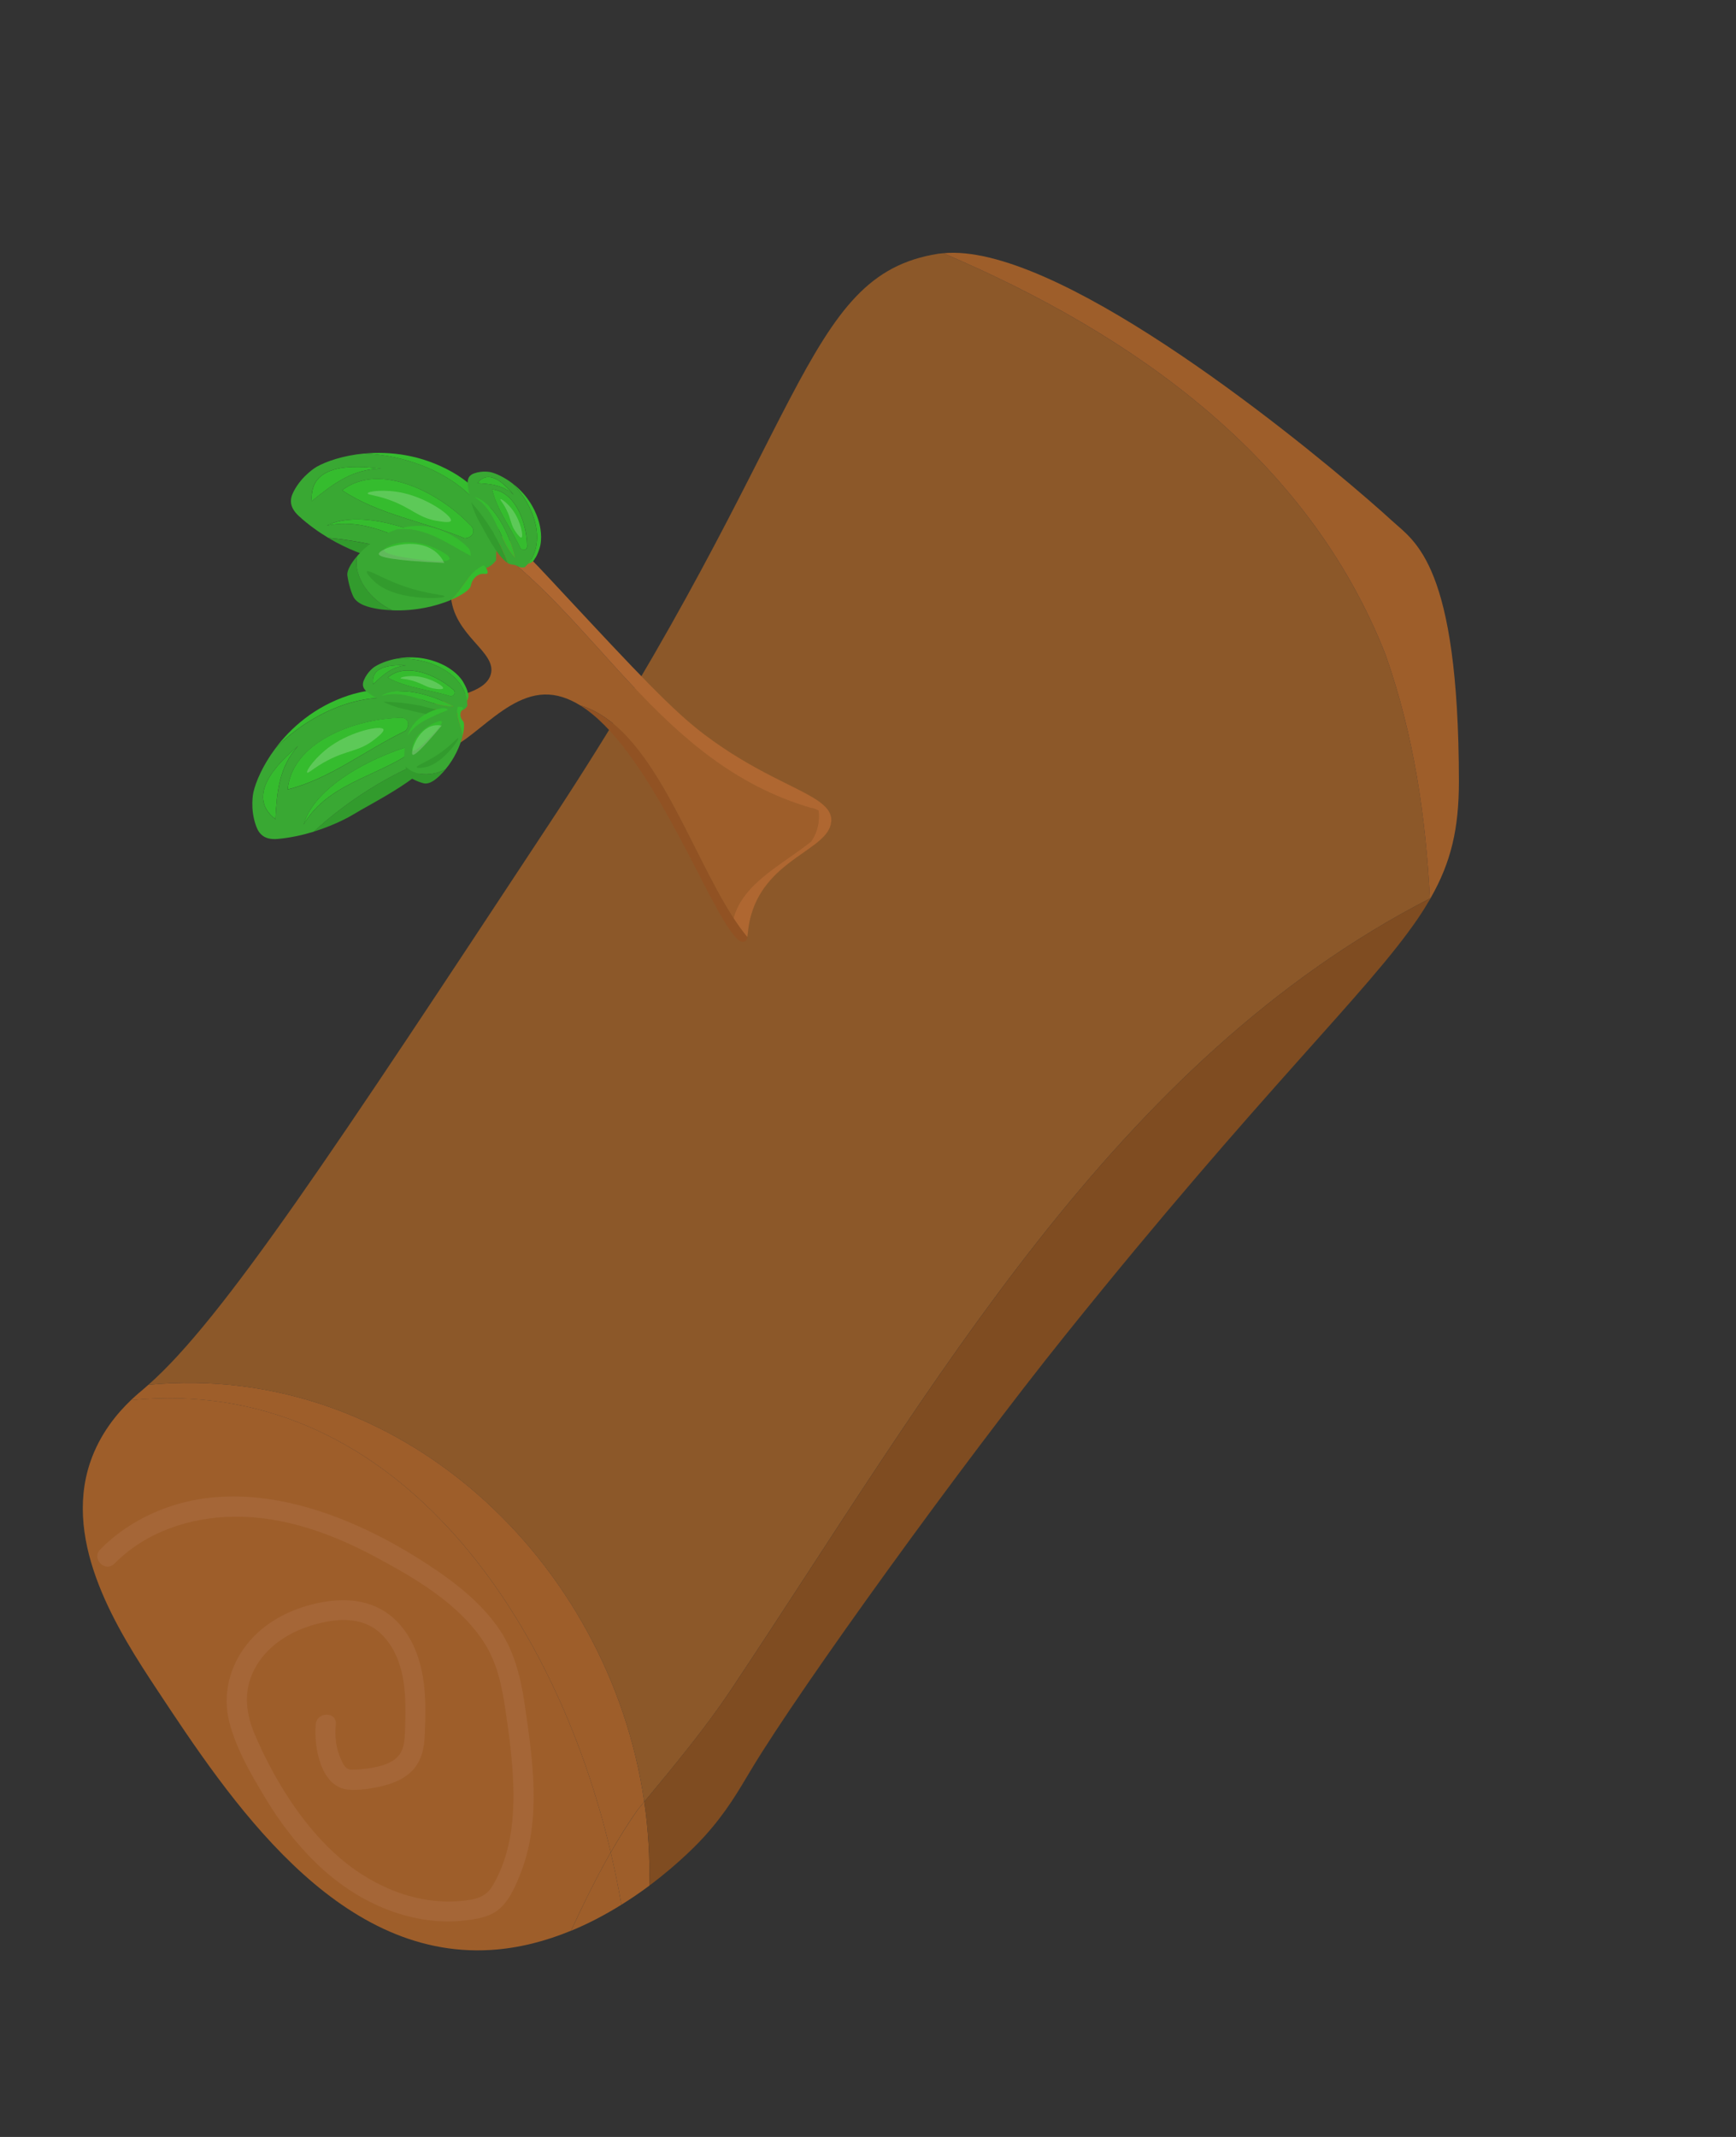 <?xml version="1.0" encoding="UTF-8"?><svg id="bad_log_1" xmlns="http://www.w3.org/2000/svg" width="260" height="320" viewBox="0 0 260 320"><rect x="0" y="0" width="260" height="320" fill="#333333" stroke="none"/><defs><style>.cls-1{fill:#329b2d;}.cls-2{fill:#af6731;}.cls-3{fill:#7f4c21;}.cls-4{fill:#35bc2e;}.cls-5{fill:#8c5829;}.cls-6{fill:#fff;opacity:.2;}.cls-7{fill:#915223;}.cls-8{fill:#a56637;}.cls-9{fill:#9e5e2a;}.cls-10{fill:#39a833;}</style></defs><path class="cls-9" d="m93.06,285.23c-.44-2.6-.97-5.22-1.59-7.84-2.22,3.87-4.13,7.81-5.95,11.74,2.73-1.12,5.26-2.48,7.54-3.9Z"/><path class="cls-9" d="m19.61,209.67c-1.96,1.87-4.63,4.95-6.11,9.33-4.13,12.26,4.29,25.37,10,34,10.87,16.44,26.74,40.42,50,39,4.29-.26,8.33-1.36,12.02-2.88,1.82-3.92,3.74-7.87,5.95-11.74-8.35-35.6-32.72-71.59-71.86-67.72Z"/><path class="cls-9" d="m91.47,277.39c.61,2.62,1.15,5.24,1.59,7.84,1.5-.94,2.91-1.9,4.18-2.85.11-4.24-.15-8.44-.75-12.56-.33.4-.66.79-.99,1.19-1.46,2.09-2.79,4.23-4.03,6.39Z"/><path class="cls-9" d="m22.23,207.36c-.25.22-.49.44-.73.64-.43.36-1.1.92-1.89,1.67,39.14-3.87,63.51,32.11,71.86,67.72,1.24-2.16,2.56-4.3,4.03-6.39.33-.4.66-.79.99-1.19-5.25-36.17-36.73-65.97-74.25-62.45Z"/><path class="cls-5" d="m207.5,98c-11.67-29.62-37.83-47.95-66.21-60.08-.26.03-.54.04-.79.08-20.54,3.25-19.39,26.42-58,85-32.52,49.34-49.12,74.53-60.27,84.36,37.52-3.51,69,26.29,74.26,62.45,4.67-5.6,9.28-11.21,13.01-16.81,30.46-45.69,57.31-94.07,104.66-118.46-.64-12.18-2.36-24.36-6.66-36.54Z"/><path class="cls-3" d="m109.5,253c-3.74,5.6-8.35,11.21-13.01,16.81.6,4.12.86,8.32.75,12.56,4.71-3.51,7.72-6.77,8.26-7.37,3.36-3.73,5.07-6.79,7-10,7.53-12.54,31.79-46.05,47-65,29.64-36.93,45.29-51.33,52.86-62.46.67-.98,1.26-1.93,1.81-2.88,0-.04,0-.08,0-.13-47.35,24.39-74.2,72.78-104.66,118.46Z"/><path class="cls-9" d="m218.5,117c-.03-32.57-6.63-35.9-10-39-.84-.77-2.09-1.89-3.63-3.22-12.75-11.03-47.03-38.45-63.58-36.86,28.37,12.12,54.54,30.46,66.21,60.08,4.3,12.18,6.02,24.36,6.66,36.54.03-.02.07-.04.1-.05,3.07-5.38,4.24-10.39,4.24-17.48Z"/><path class="cls-9" d="m214.26,134.48s-.07.04-.1.05c0,.04,0,.08,0,.13.03-.06.06-.12.1-.18Z"/><path class="cls-8" d="m17.13,234.16c4.7-4.78,11.35-6.97,17.96-7.04,7.43-.08,14.62,2.53,21.1,6,5.94,3.18,12.55,7.02,16.29,12.81,2.04,3.15,2.72,6.72,3.26,10.39s1,7.19,1.13,10.81-.09,7.24-1.13,10.71c-.49,1.64-1.16,3.25-2.07,4.71-1.05,1.69-2.84,1.95-4.7,2.12-7.05.62-13.93-2.55-19.01-7.28s-9.06-11.24-11.83-17.73c-1.47-3.45-1.69-6.96.29-10.26,1.86-3.11,5.1-5.09,8.52-6.08s7.25-1.3,9.99,1.21c2.59,2.38,3.51,5.92,3.72,9.31.12,1.91.06,3.83-.01,5.74-.06,1.64-.31,3.13-1.78,4.06-1.18.75-2.66,1.04-4.03,1.21-.68.08-1.38.15-2.06.16-.98.01-1.28-.65-1.67-1.48-.78-1.68-.99-3.5-.81-5.33.18-1.92-2.82-1.91-3,0-.31,3.34.72,9.47,4.93,9.8,1.68.13,3.58-.18,5.21-.59s3.2-1.09,4.34-2.29c1.45-1.53,1.79-3.5,1.86-5.54.09-2.29.15-4.6-.08-6.88-.39-3.84-1.67-7.77-4.64-10.41-3.24-2.88-7.5-3.1-11.57-2.18s-7.83,2.92-10.38,6.15-3.68,7.49-2.62,11.6,3.33,7.97,5.47,11.51c4.25,7.01,10,13.24,17.71,16.39,3.71,1.52,7.83,2.28,11.84,1.85,2-.21,4.2-.52,5.7-2,1.41-1.39,2.27-3.43,2.97-5.25,3.08-7.96,1.76-16.89.56-25.08-.62-4.25-1.62-8.31-4.18-11.83-2.32-3.19-5.34-5.74-8.57-7.98-13.05-9.04-31.51-16.4-46.38-7.03-1.62,1.02-3.12,2.23-4.46,3.6s.76,3.5,2.12,2.12h0Z"/><path class="cls-9" d="m121.5,126c-4.35,3.48-10.21,6.22-11.64,11.5-6.7-10.28-12.21-28.69-22.98-31.88-1.75-1.08-3.55-1.68-5.38-1.62-7.16.24-12.73,10.36-17,8-1.33-.73-2.28-2.54-2-4,.75-3.91,9.88-3.11,11-7,.99-3.44-5.66-5.78-6-12-.19-3.46,1.63-7.37,4.15-8.66,17.56,11.49,26.78,33.93,49.85,40.66.26,0,.67.15,1.11.4.15,1.54-.09,3.07-1.11,4.6Z"/><path class="cls-2" d="m124.5,123s-.01.05-.02.08c-.37,4.16-9.55,5.44-11.98,13.92-.46,1.6-.46,2.69-.58,3.33-.7-.85-1.39-1.8-2.06-2.83,1.43-5.28,7.29-8.02,11.64-11.5,1.02-1.53,1.26-3.06,1.11-4.6-.44-.25-.85-.4-1.11-.4-23.07-6.73-32.29-29.17-49.85-40.66.28-.15.56-.27.85-.34,3.15-.81,6.18,2.76,12,9,10.81,11.59,16.21,17.39,21,21,7.39,5.57,13.69,7.7,16.84,9.8,1.45.97,2.24,1.92,2.16,3.2Z"/><path class="cls-7" d="m111.92,140.33c-.07.36-.17.58-.42.67-.52.19-1.18-.36-1.97-1.43-4.36-5.89-12.68-27.8-22.65-33.95,10.77,3.19,16.28,21.6,22.98,31.88.67,1.03,1.36,1.98,2.06,2.83Z"/><g id="leaf_1"><path class="cls-4" d="m64.28,105.44c-.9-.57-.54-.24-.9-.57,0,0-.9-.57-2.77-1.15-2.97-.91-6.47-.23-8.44.43-5.09,1.69-8.63,4.85-10.93,7.92,6.29-6.46,17.09-10.53,24.08-4.93-.14-.49-.53-1.38-1.03-1.71Z"/><path class="cls-4" d="m41.25,122.67c.23-4.23.55-7.78,3.39-10.98-2.93,2.51-7.99,7.42-3.39,10.98Z"/><path class="cls-10" d="m66.37,108.18c0-.06-1.03-.93-1.05-1.03-6.99-5.6-17.78-1.53-24.08,4.93-1.89,2.53-2.94,5.01-3.29,6.57,0,0-.56,2.45.42,5.08.2.55.52,1.17,1.21,1.57.23.13.87.44,2.01.33,1.97-.18,3.81-.6,5.4-1.09,5.06-4.66,11.62-8.84,18.14-11.16.58-.86.37-1.75.72-2.55.48-1.07.71-1.27.51-2.65Zm-25.12,14.5c-4.6-3.56.45-8.47,3.39-10.98-2.83,3.2-3.16,6.75-3.39,10.98Zm18.39-15.18c1.61-.23,1.8,1.15,1.09,1.95-6.15,2.96-11.3,7.19-17.65,8.78.65-7.09,10.02-10.51,16.55-10.72Zm-14.17,15.99c1.64-5.83,10.82-10.62,17.97-12.32-5.06,4.91-14.01,5.46-17.97,12.32Z"/><path class="cls-4" d="m45.47,123.48c3.96-6.86,12.91-7.41,17.97-12.32-7.15,1.7-16.33,6.49-17.97,12.32Z"/><path class="cls-4" d="m59.64,107.49c-6.54.22-15.91,3.63-16.55,10.72,6.34-1.59,11.5-5.81,17.65-8.78.71-.8.52-2.17-1.09-1.95Z"/><path class="cls-1" d="m46.99,124.53c3.51-1.08,5.84-2.52,5.84-2.52,2.73-1.68,9.94-5.17,12.29-8.64-6.52,2.32-13.08,6.51-18.14,11.16Z"/><path class="cls-6" d="m56,110.8c-2.27,1.75-3.9,1.48-6.96,3.08-1.99,1.04-2.85,1.97-3.03,1.82-.26-.21,1.23-2.37,3.54-4,3.22-2.26,7.5-3.1,7.86-2.5.21.35-.87,1.18-1.42,1.6Z"/><path class="cls-4" d="m70.15,104c-.14-.51-.12-.27-.14-.51,0,0-.14-.51-.63-1.35-.79-1.34-2.3-2.27-3.25-2.7-2.44-1.11-4.8-1.16-6.68-.82,4.48-.22,9.82,1.95,10.5,6.35.11-.23.27-.68.19-.97Z"/><path class="cls-4" d="m55.9,102.47c1.51-1.46,2.82-2.64,4.93-2.84-1.92-.08-5.43,0-4.93,2.84Z"/><path class="cls-10" d="m70,105.7s-.06-.69-.04-.73c-.68-4.4-6.02-6.57-10.5-6.35-1.55.28-2.76.83-3.42,1.27,0,0-1.03.7-1.55,1.99-.11.27-.21.6-.08.98.04.13.17.45.63.8.79.6,1.6,1.07,2.35,1.43,3.42.02,7.24.72,10.41,2.08.5-.11.72-.51,1.12-.68.54-.23.69-.22,1.08-.79Zm-14.1-3.23c-.49-2.85,3.01-2.92,4.93-2.84-2.12.2-3.43,1.38-4.93,2.84Zm11.86.7c.67.46.28,1.03-.25,1.08-3.26-1-6.57-1.21-9.43-2.78,2.62-2.36,7.21-.43,9.68,1.7Zm-10.58,1.02c2.57-1.56,7.55-.2,10.74,1.6-3.51.07-6.98-2.75-10.74-1.6Z"/><path class="cls-4" d="m57.18,104.19c3.76-1.15,7.23,1.67,10.74,1.6-3.2-1.8-8.18-3.16-10.74-1.6Z"/><path class="cls-4" d="m67.76,103.18c-2.47-2.13-7.06-4.06-9.68-1.7,2.86,1.57,6.18,1.78,9.43,2.78.53-.05.92-.62.25-1.08Z"/><path class="cls-1" d="m57.39,105.09c1.66.8,2.99,1.06,2.99,1.06,1.57.31,5.39,1.48,7.42,1.02-3.17-1.36-6.99-2.06-10.41-2.08Z"/><path class="cls-6" d="m65.31,103.15c-1.42-.13-1.93-.78-3.59-1.23-1.08-.3-1.71-.25-1.73-.36-.03-.16,1.25-.45,2.65-.25,1.94.27,3.8,1.41,3.73,1.75-.04.2-.72.13-1.06.1Z"/><path class="cls-4" d="m74.93,80.54c-.18-1.05-.19-.56-.18-1.05,0,0-.18-1.05-1.01-2.82-1.32-2.82-4.17-4.94-5.99-5.97-4.67-2.64-9.39-3.14-13.21-2.78,9.01.33,19.28,5.6,19.81,14.54.27-.43.67-1.32.57-1.91Z"/><path class="cls-4" d="m46.7,75.04c3.29-2.67,6.14-4.81,10.41-4.86-3.83-.49-10.86-.94-10.41,4.86Z"/><path class="cls-10" d="m74.3,83.92s0-1.39.05-1.47c-.54-8.94-10.8-14.21-19.81-14.54-3.15.3-5.69,1.19-7.08,1.97,0,0-2.19,1.23-3.48,3.72-.27.52-.52,1.17-.35,1.95.06.26.26.93,1.11,1.71,1.46,1.34,3,2.42,4.43,3.28,6.85.63,14.35,2.68,20.45,5.95,1.03-.14,1.54-.9,2.37-1.18,1.12-.37,1.42-.33,2.31-1.39Zm-27.61-8.88c-.45-5.8,6.58-5.35,10.41-4.86-4.27.05-7.12,2.19-10.41,4.86Zm23.6,3.44c1.25,1.04.36,2.11-.71,2.12-6.32-2.57-12.91-3.55-18.35-7.19,5.69-4.28,14.51.37,19.06,5.07Zm-21.37.23c5.43-2.7,15.14.89,21.2,5.05-7.03-.45-13.45-6.71-21.2-5.05Z"/><path class="cls-4" d="m48.93,78.71c7.74-1.67,14.16,4.6,21.2,5.05-6.06-4.16-15.77-7.74-21.2-5.05Z"/><path class="cls-4" d="m70.29,78.48c-4.55-4.7-13.37-9.35-19.06-5.07,5.44,3.63,12.03,4.62,18.35,7.19,1.07-.01,1.96-1.08.71-2.12Z"/><path class="cls-1" d="m49.17,80.55c3.16,1.88,5.79,2.64,5.79,2.64,3.08.89,10.5,3.9,14.66,3.31-6.1-3.27-13.6-5.32-20.45-5.95Z"/><path class="cls-6" d="m65.4,78c-2.82-.51-3.72-1.9-6.95-3.09-2.11-.78-3.37-.79-3.38-1.02-.02-.33,2.58-.68,5.34-.06,3.84.87,7.33,3.47,7.13,4.14-.12.38-1.46.14-2.14.02Z"/><path class="cls-4" d="m79.94,83.93c.29-.45.12-.27.29-.45,0,0,.29-.45.58-1.38.46-1.48.14-3.23-.18-4.22-.81-2.55-2.36-4.33-3.88-5.5,3.17,3.18,5.14,8.59,2.34,12.05.24-.07.69-.26.85-.51Z"/><path class="cls-4" d="m71.5,72.34c2.09.14,3.85.32,5.42,1.75-1.23-1.48-3.64-4.03-5.42-1.75Z"/><path class="cls-10" d="m78.58,84.96s.47-.51.51-.52c2.8-3.46.83-8.87-2.34-12.05-1.25-.96-2.47-1.49-3.24-1.68,0,0-1.21-.29-2.51.18-.27.1-.58.25-.78.6-.07.12-.22.43-.17,1,.08.99.28,1.91.52,2.7,2.28,2.55,4.33,5.85,5.45,9.11.42.3.86.19,1.26.37.53.24.63.36,1.31.27Zm-7.07-12.62c1.78-2.28,4.19.27,5.42,1.75-1.57-1.43-3.33-1.61-5.42-1.75Zm7.44,9.26c.11.8-.58.89-.97.54-1.44-3.09-3.51-5.68-4.27-8.86,3.51.36,5.16,5.06,5.24,8.32Zm-7.86-7.16c2.88.85,5.21,5.46,6.03,9.04-2.41-2.55-2.65-7.02-6.03-9.04Z"/><path class="cls-4" d="m71.09,74.44c3.38,2.01,3.62,6.49,6.03,9.04-.81-3.58-3.15-8.19-6.03-9.04Z"/><path class="cls-4" d="m78.94,81.6c-.08-3.26-1.73-7.96-5.24-8.32.76,3.18,2.83,5.77,4.27,8.86.39.36,1.07.27.97-.54Z"/><path class="cls-1" d="m70.56,75.2c.52,1.76,1.22,2.93,1.22,2.93.82,1.37,2.52,4.99,4.23,6.18-1.12-3.27-3.17-6.56-5.45-9.11Z"/><path class="cls-6" d="m77.32,79.77c-.86-1.14-.72-1.96-1.49-3.49-.51-1-.96-1.43-.89-1.52.1-.13,1.17.63,1.96,1.79,1.11,1.62,1.51,3.76,1.21,3.94-.17.1-.58-.44-.79-.72Z"/></g><g id="leaf_2"><path class="cls-4" d="m70.49,83.24c-.02-.28.01-.54-.14-.86,0,0-.1-.23-.38-.5-2.68-2.66-6.26-3.08-6.26-3.08-1.48-.17-2.91.04-4.23.47,4.23-.43,7.57,2.2,11.01,3.98Z"/><path class="cls-1" d="m53.5,83.26c-.99,1.14-1.55,2.22-1.48,2.85.07.61.26,1.37.26,1.37.19.78.47,1.54.64,1.87.59,1.16,2.25,1.61,3.76,1.85.7.11,1.4.16,2.08.19-3.3-1.52-5.91-4.97-5.26-8.13Z"/><path class="cls-10" d="m72.43,84.66c-.17-.14-.36-.26-.57-.29-.32-.05-.57.07-.87-.12-.22-.14-.31-.35-.38-.5-.09-.19-.11-.35-.12-.51-3.44-1.78-6.78-4.41-11.01-3.98-2.52.82-4.65,2.46-5.98,4-.66,3.16,1.95,6.61,5.26,8.13,3.39.14,6.51-.6,8.68-1.51,2.02-1.7,2.56-4.12,5-5.22Z"/><path class="cls-4" d="m70.51,87.74c.02-.11.13-.75.62-1.25.08-.08.24-.25.5-.38.69-.36,1.22-.02,1.37-.26.15-.22-.12-.83-.56-1.2-2.44,1.1-2.98,3.52-5,5.22,1.8-.75,2.96-1.6,3.07-2.13Z"/><path class="cls-4" d="m67.33,83.69c.14-.5-1.72-1.41-2.61-1.78-.47-.19-3.55-1.42-6.4-.16-.77.34-.8.54-.8.6,0,.76,3.85,1.25,4.81,1.37,1.43.18,4.82.62,5-.03Z"/><path class="cls-6" d="m66.54,84.3c-.22-.46-.59-1.06-1.21-1.59-3.01-2.58-8.63-.53-8.6.25.02.45,1.91.97,9.81,1.34Z"/><path class="cls-4" d="m67.11,106.31c-.15-.1-.26-.21-.48-.26,0,0-.15-.03-.39,0-2.33.33-3.88,1.94-3.88,1.94-.64.67-1.08,1.45-1.36,2.27,1.38-2.26,3.94-2.92,6.11-3.96Z"/><path class="cls-1" d="m60.73,114.73c.19.92.52,1.6.86,1.8.33.2.78.39.78.39.46.2.94.35,1.16.39.8.14,1.65-.51,2.33-1.16.32-.31.61-.63.88-.96-2,1.06-4.69,1.06-6-.45Z"/><path class="cls-10" d="m68.55,105.88c-.14.03-.26.08-.36.17-.15.14-.18.31-.39.39-.15.05-.29.02-.39,0-.13-.03-.22-.08-.3-.13-2.17,1.03-4.73,1.7-6.11,3.96-.54,1.55-.53,3.23-.27,4.47,1.32,1.51,4.01,1.52,6,.45,1.35-1.62,2.15-3.45,2.52-4.87-.08-1.64-1.08-2.82-.7-4.44Z"/><path class="cls-4" d="m69.35,107.99c-.04-.05-.32-.34-.39-.78-.01-.07-.03-.21,0-.39.09-.48.45-.61.39-.78-.05-.16-.45-.25-.8-.17-.37,1.62.62,2.8.7,4.44.3-1.17.32-2.07.1-2.32Z"/><path class="cls-4" d="m66.15,108.04c-.2-.26-1.35.32-1.87.62-.27.16-2.04,1.22-2.49,3.11-.12.51-.03.6,0,.62.38.28,2.07-1.44,2.49-1.87.63-.64,2.12-2.16,1.87-2.49Z"/><path class="cls-6" d="m66.15,108.66c-.31-.06-.75-.11-1.24,0-2.41.52-3.51,4.08-3.11,4.35.23.16,1.2-.58,4.35-4.35Z"/><path class="cls-1" d="m68.64,110.53c-.13-.11-1.09,1.16-3.11,2.49-1.74,1.15-3.19,1.62-3.11,1.87.06.17.8.09,1.24,0,.48-.09,1.6-.39,3.11-1.87,1.11-1.08,1.99-2.37,1.87-2.49Z"/><path class="cls-1" d="m66.57,89.3c.02-.27-2.54-.26-6.21-1.56-3.16-1.12-5.18-2.51-5.41-2.17-.17.24.67,1.11,1.21,1.59.59.52,2.06,1.67,5.41,2.17,2.46.37,4.98.24,5-.03Z"/></g></svg>